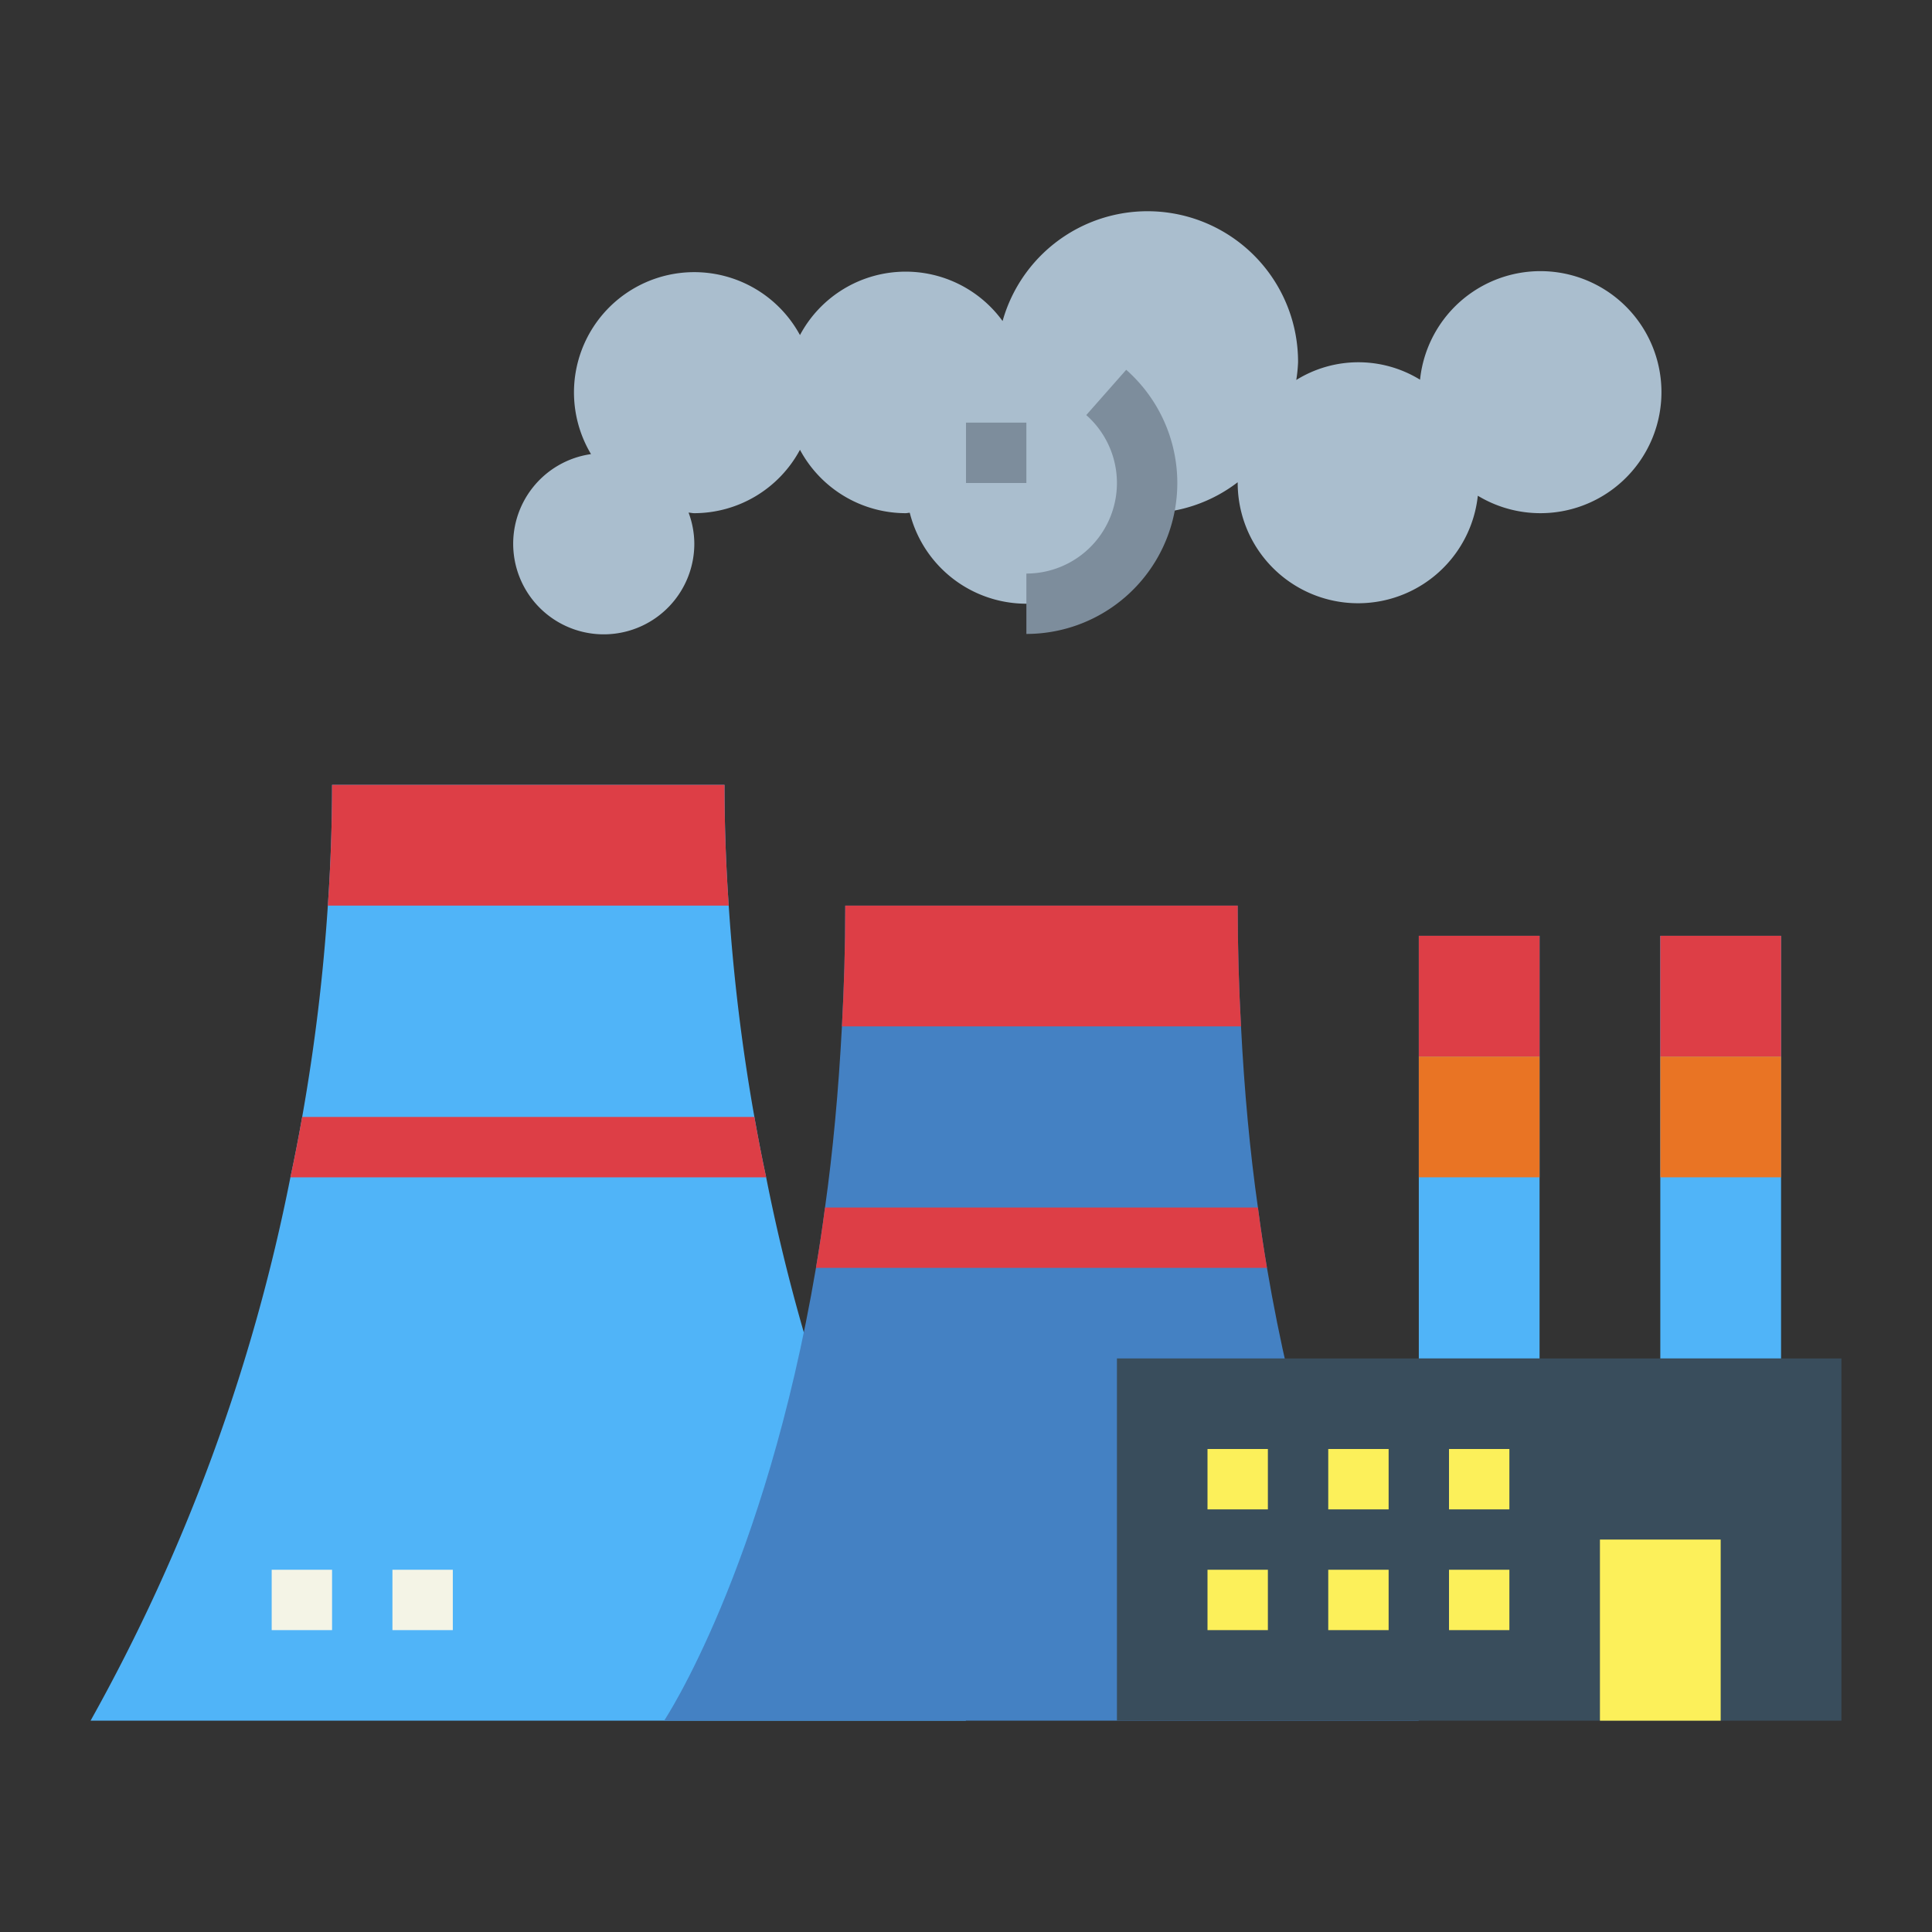 <svg height="512" viewBox="0 0 64 64" width="512" xmlns="http://www.w3.org/2000/svg"><rect x="0" y="0" width="64" height="64" fill="#333333" stroke="none"/><g id="flat"><path d="m32 57h-29a61.186 61.186 0 0 0 6.62-18c.14-.65.27-1.32.39-2a63.84 63.84 0 0 0 .85-7c.09-1.3.14-2.64.14-4h13c0 1.36.05 2.7.14 4a63.84 63.84 0 0 0 .85 7c.12.68.25 1.35.39 2a61.186 61.186 0 0 0 6.62 18z" fill="#50b4f8"/><path d="m47 57h-25s3.33-5 5.03-15c.11-.65.21-1.31.3-2q.39-2.775.56-6c.07-1.28.11-2.61.11-4h13c0 1.39.04 2.72.11 4q.165 3.225.56 6c.09.69.19 1.35.3 2 1.7 10 5.03 15 5.03 15z" fill="#4481c3"/><path d="m37 45h24v12h-24z" fill="#394d5c"/><path d="m19.578 15.043a3.984 3.984 0 1 1 6.922-3.943 3.968 3.968 0 0 1 6.712-.465 4.987 4.987 0 0 1 9.788 1.365 4.944 4.944 0 0 1 -.059.587 3.9 3.9 0 0 1 4.1-.009 4.009 4.009 0 1 1 1.914 3.844 3.989 3.989 0 0 1 -7.955-.422.242.242 0 0 1 0-.025 4.954 4.954 0 0 1 -3 1.025c-.047 0-.091-.013-.137-.014a3.983 3.983 0 0 1 -7.726 0c-.046 0-.09.014-.137.014a3.982 3.982 0 0 1 -3.5-2.1 3.982 3.982 0 0 1 -3.5 2.1c-.065 0-.125-.016-.19-.019a2.969 2.969 0 0 1 .19 1.019 3 3 0 1 1 -3.422-2.957z" fill="#aabece"/><path d="m34 21v-2a3 3 0 0 0 1.984-5.25l1.323-1.5a5 5 0 0 1 -3.307 8.75z" fill="#7d8d9c"/><path d="m32 14h2v2h-2z" fill="#7d8d9c"/><g fill="#fcf05a"><path d="m53 51h4v6h-4z"/><path d="m40 48h2v2h-2z"/><path d="m44 48h2v2h-2z"/><path d="m44 52h2v2h-2z"/><path d="m48 48h2v2h-2z"/><path d="m48 52h2v2h-2z"/><path d="m40 52h2v2h-2z"/></g><path d="m24.14 30h-13.28c.09-1.3.14-2.64.14-4h13c0 1.36.05 2.7.14 4z" fill="#dd3e46"/><path d="m41.11 34h-13.22c.07-1.28.11-2.61.11-4h13c0 1.39.04 2.72.11 4z" fill="#dd3e46"/><path d="m25.38 39h-15.76c.14-.65.27-1.32.39-2h14.98c.12.68.25 1.35.39 2z" fill="#dd3e46"/><path d="m41.97 42h-14.94c.11-.65.21-1.31.3-2h14.34c.09.69.19 1.35.3 2z" fill="#dd3e46"/><path d="m9 52h2v2h-2z" fill="#f4f4e6"/><path d="m13 52h2v2h-2z" fill="#f4f4e6"/><path d="m55 31h4v14h-4z" fill="#50b4f8"/><path d="m47 31h4v14h-4z" fill="#50b4f8"/><path d="m47 31h4v4h-4z" fill="#dd3e46"/><path d="m55 31h4v4h-4z" fill="#dd3e46"/><path d="m47 35h4v4h-4z" fill="#e97424"/><path d="m55 35h4v4h-4z" fill="#e97424"/></g></svg>